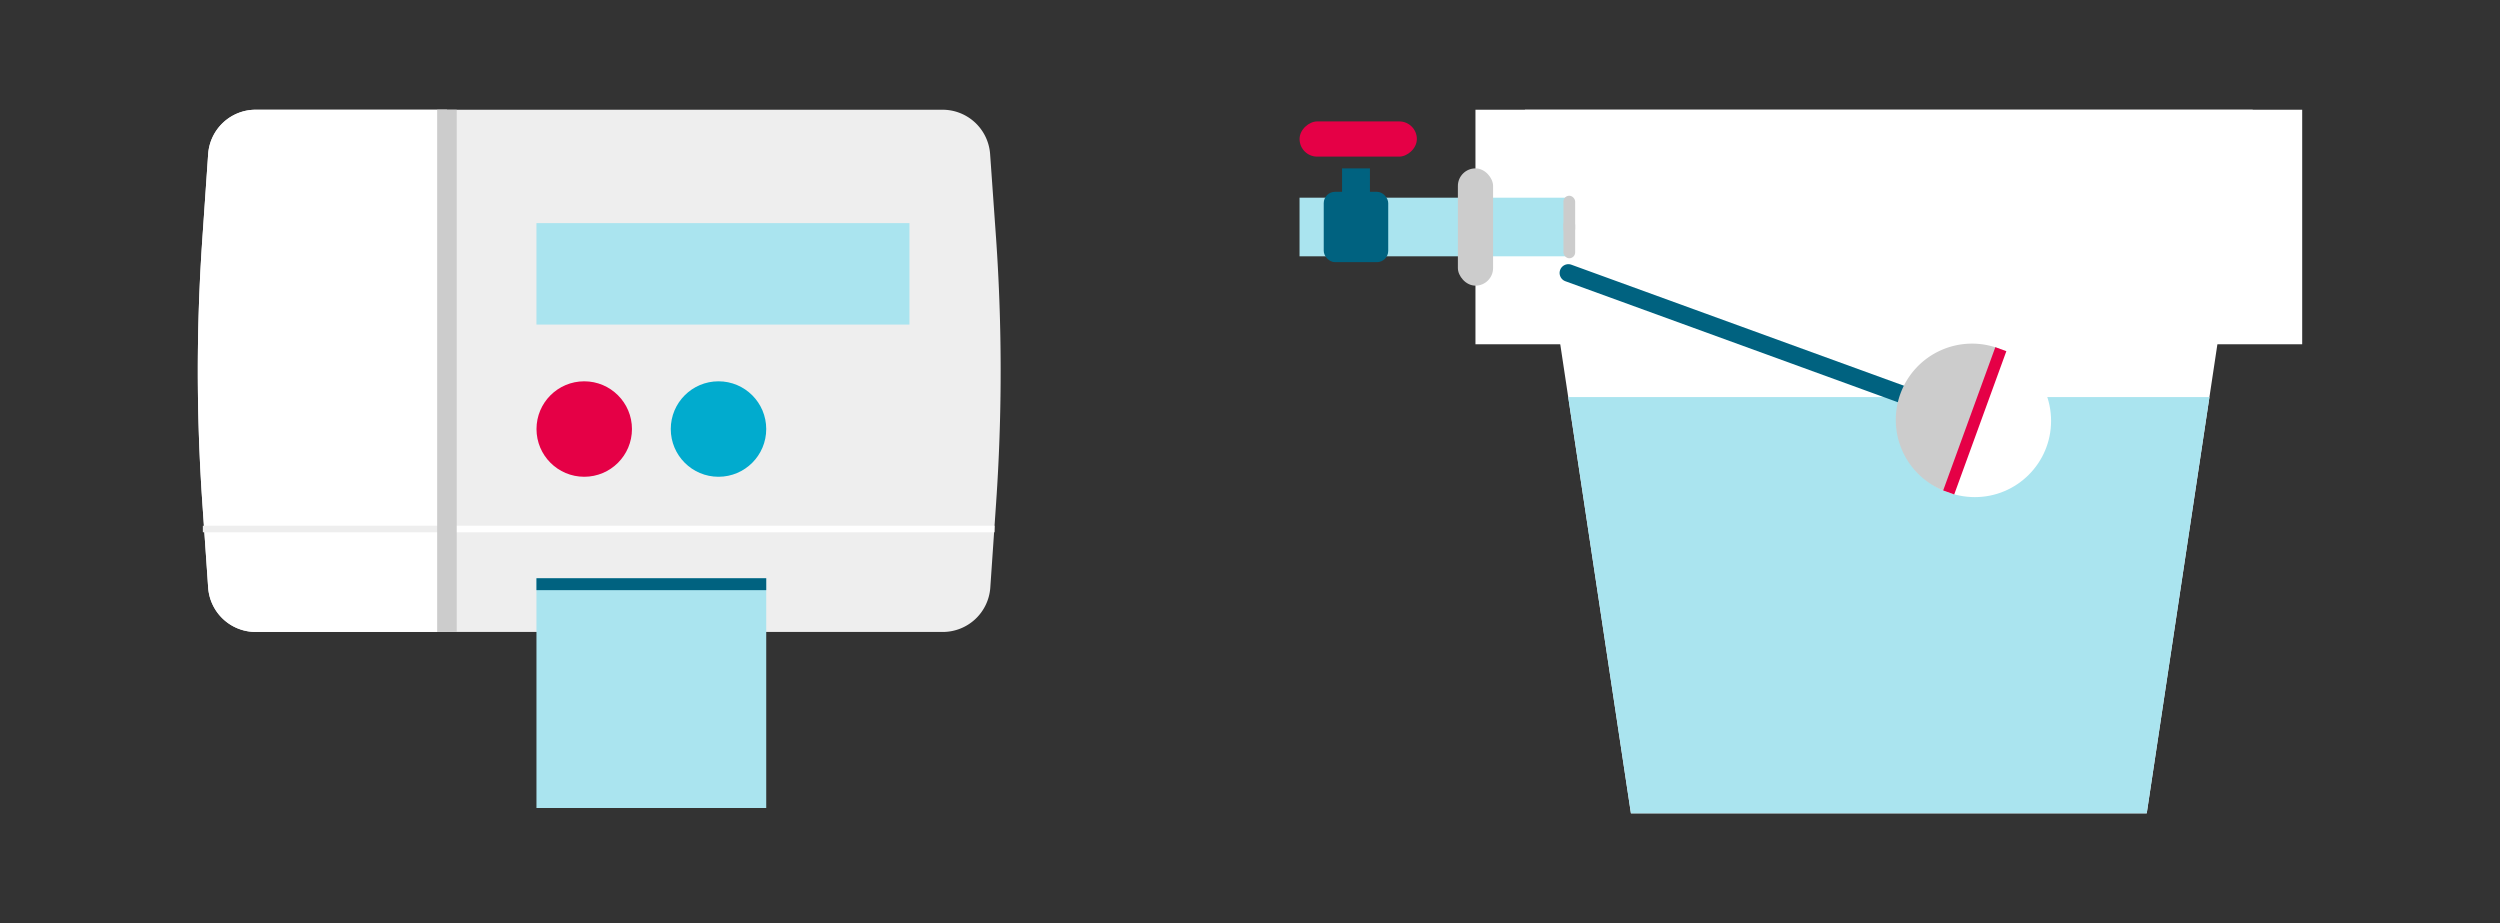 <svg data-name="Layer 1" xmlns="http://www.w3.org/2000/svg" width="650" height="240" viewBox="0 0 650 240">
    <rect x="0" y="0" width="650" height="240" fill="#333333" stroke="none"/>
    <defs>
        <style>
            .cls-1{fill:#eee;}.cls-2{fill:#fff;}.cls-3{fill:#e50046;}.cls-4{fill:#01abce;}.cls-5{fill:#aae4ef;}.cls-6{fill:#006280;}.cls-7{fill:#ccc;}
        </style>
    </defs>
    <path class="cls-1"
          d="M245.06,164.31H66.49a12.4,12.4,0,0,1-12.37-11.55L52.6,130.6a499.7,499.7,0,0,1,0-68.35l1.52-22.17A12.4,12.4,0,0,1,66.49,28.53H245.06a12.4,12.4,0,0,1,12.37,11.55L259,62.25a499.7,499.7,0,0,1,0,68.35l-1.52,22.16A12.4,12.4,0,0,1,245.06,164.31Z"/>
    <path class="cls-2"
          d="M66.49,28.53A12.4,12.4,0,0,0,54.12,40.08L52.6,62.25a499.7,499.7,0,0,0,0,68.35l1.52,22.16a12.4,12.4,0,0,0,12.37,11.55h49.72V28.53Z"/>
    <circle class="cls-3" cx="151.9" cy="111.55" r="12.41"/>
    <circle class="cls-4" cx="186.81" cy="111.55" r="12.41"/>
    <rect class="cls-5" x="139.48" y="58.01" width="96.98" height="26.38"/>
    <rect class="cls-5" x="139.48" y="150.34" width="59.74" height="59.74"/>
    <rect class="cls-6" x="139.48" y="150.34" width="59.74" height="3.1"/>
    <rect class="cls-2" x="118.33" y="136.69" width="140.25" height="1.7"/>
    <rect class="cls-1" x="52.74" y="136.69" width="61.4" height="1.7"/>
    <rect class="cls-7" x="113.66" y="28.53" width="5.09" height="135.78"/>
    <polygon class="cls-2"
             points="492.01 28.53 490.18 28.53 396.48 28.53 424.04 211.47 490.18 211.47 492.01 211.47 558.15 211.47 585.71 28.53 492.01 28.53"/>
    <rect class="cls-2" x="383.62" y="28.53" width="214.95" height="60.98"/>
    <polygon class="cls-5"
             points="407.73 103.23 424.04 211.47 490.18 211.47 492.01 211.47 558.15 211.47 574.46 103.23 407.73 103.23"/>
    <rect class="cls-5" x="337.88" y="51.4" width="70.13" height="15.24"/>
    <rect class="cls-7" x="379.05" y="43.78" width="9.15" height="30.49" rx="4.57" ry="4.57"/>
    <rect class="cls-7" x="406.49" y="50.89" width="3.05" height="10.16" rx="1.52" ry="1.52"/>
    <rect class="cls-7" x="406.49" y="56.99" width="3.05" height="10.16" rx="1.52" ry="1.52"/>
    <rect class="cls-3" x="348.56" y="20.91" width="9.15" height="30.49" rx="4.57" ry="4.57"
          transform="translate(316.98 389.28) rotate(-90)"/>
    <rect class="cls-6" x="348.94" y="43.78" width="7.24" height="22.87"/>
    <rect class="cls-6" x="344.17" y="49.87" width="16.77" height="18.29" rx="2.94" ry="2.94"/>
    <path class="cls-6"
          d="M496.62,105.59a2.18,2.18,0,0,1-.78-.14L407,73.12a2.28,2.28,0,0,1,1.57-4.29l88.82,32.32a2.29,2.29,0,0,1-.79,4.44Z"/>
    <circle class="cls-2" cx="513.46" cy="109.43" r="19.82"/>
    <path class="cls-7" d="M519.88,90.68a19.82,19.82,0,1,0-13.56,37.24Z"/>
    <rect class="cls-3" x="493.64" y="107.9" width="39.64" height="3.05" transform="translate(235 554.48) rotate(-70)"/>
</svg>